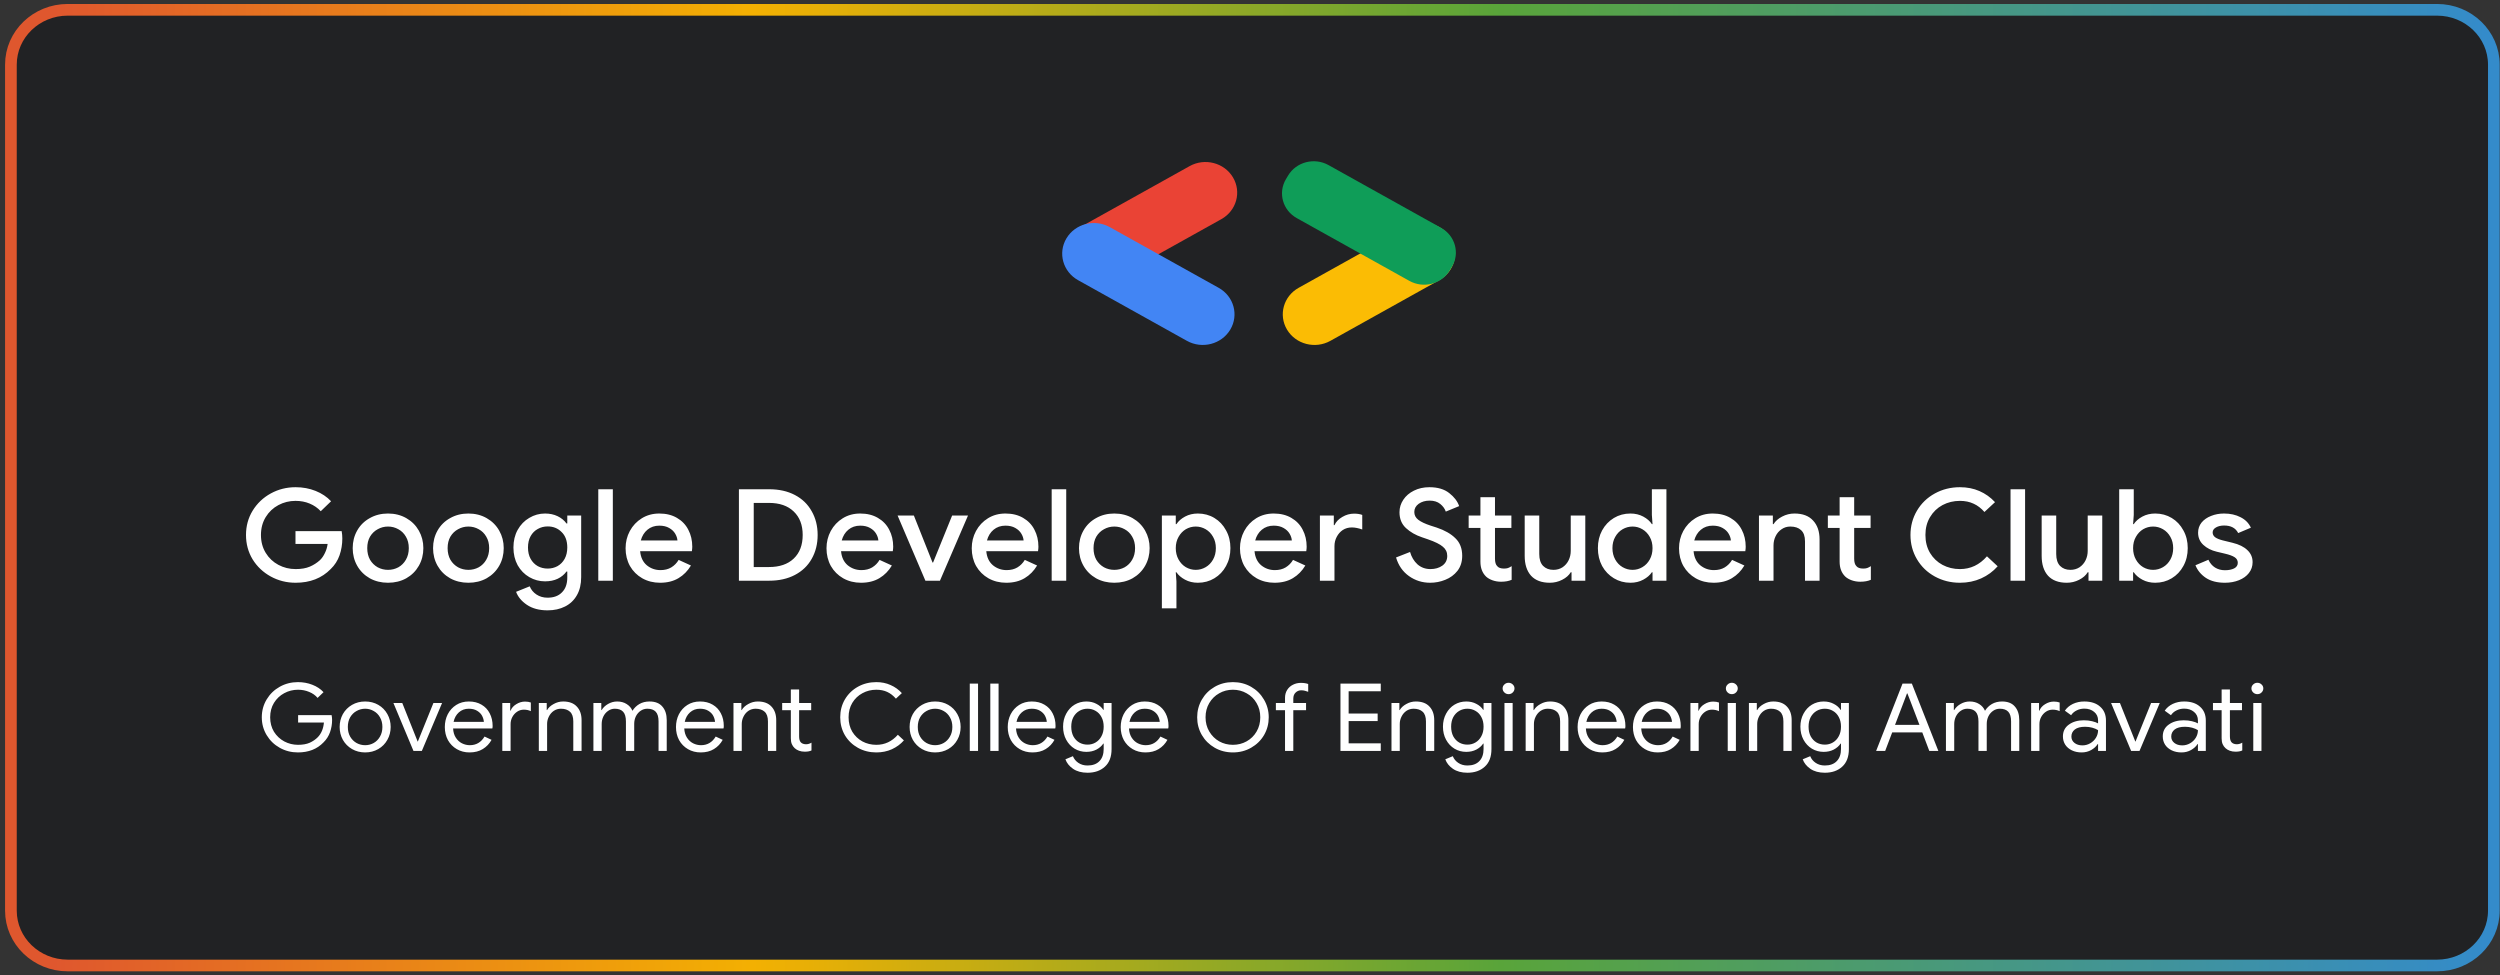 <svg width="428" height="167" viewBox="0 0 428 167" fill="none" xmlns="http://www.w3.org/2000/svg">
<rect x="0" y="0" width="428" height="167" fill="#333333" stroke="none"/>
<path d="M417.223 1.679H11.592C6.222 1.679 1.868 5.882 1.868 11.066V155.904C1.868 161.088 6.222 165.291 11.592 165.291H417.223C422.594 165.291 426.947 161.088 426.947 155.904V11.066C426.947 5.882 422.594 1.679 417.223 1.679Z" fill="#212224" stroke="url(#paint0_linear_701_2363)" stroke-width="2"/>
<path d="M50.61 99.767C49.069 99.767 47.65 99.409 46.351 98.696C45.052 97.981 44.018 97.005 43.248 95.766C42.493 94.512 42.115 93.12 42.115 91.588C42.115 90.058 42.493 88.673 43.248 87.433C44.018 86.18 45.052 85.195 46.351 84.482C47.65 83.767 49.069 83.41 50.61 83.41C51.833 83.41 52.973 83.621 54.03 84.043C55.087 84.467 55.971 85.057 56.68 85.815L54.913 87.521C54.385 86.952 53.751 86.515 53.011 86.209C52.286 85.903 51.478 85.749 50.587 85.749C49.545 85.749 48.571 85.99 47.665 86.471C46.759 86.952 46.034 87.637 45.49 88.526C44.947 89.415 44.675 90.436 44.675 91.588C44.675 92.74 44.947 93.761 45.49 94.65C46.034 95.539 46.759 96.224 47.665 96.706C48.571 97.186 49.553 97.427 50.61 97.427C51.576 97.427 52.384 97.289 53.033 97.011C53.683 96.734 54.264 96.362 54.777 95.896C55.11 95.575 55.389 95.174 55.615 94.694C55.857 94.213 56.016 93.687 56.091 93.12H50.587V90.932H58.492C58.568 91.34 58.605 91.764 58.605 92.201C58.605 93.192 58.447 94.147 58.13 95.066C57.813 95.969 57.307 96.757 56.612 97.427C55.087 98.987 53.086 99.767 50.61 99.767ZM66.43 99.767C65.267 99.767 64.225 99.511 63.304 99.002C62.383 98.476 61.665 97.762 61.152 96.859C60.638 95.955 60.382 94.949 60.382 93.841C60.382 92.732 60.638 91.726 61.152 90.822C61.665 89.918 62.383 89.212 63.304 88.702C64.225 88.176 65.267 87.915 66.43 87.915C67.592 87.915 68.634 88.176 69.555 88.702C70.477 89.227 71.194 89.941 71.707 90.845C72.221 91.749 72.477 92.747 72.477 93.841C72.477 94.949 72.221 95.955 71.707 96.859C71.194 97.762 70.477 98.476 69.555 99.002C68.634 99.511 67.592 99.767 66.43 99.767ZM66.43 97.559C67.064 97.559 67.653 97.412 68.196 97.121C68.74 96.814 69.17 96.385 69.487 95.83C69.82 95.261 69.986 94.599 69.986 93.841C69.986 93.082 69.82 92.426 69.487 91.872C69.17 91.319 68.74 90.896 68.196 90.604C67.653 90.298 67.064 90.145 66.43 90.145C65.795 90.145 65.206 90.298 64.663 90.604C64.119 90.896 63.681 91.319 63.349 91.872C63.032 92.426 62.873 93.082 62.873 93.841C62.873 94.599 63.032 95.261 63.349 95.83C63.681 96.385 64.119 96.814 64.663 97.121C65.206 97.412 65.795 97.559 66.43 97.559ZM80.189 99.767C79.026 99.767 77.984 99.511 77.063 99.002C76.141 98.476 75.424 97.762 74.911 96.859C74.397 95.955 74.141 94.949 74.141 93.841C74.141 92.732 74.397 91.726 74.911 90.822C75.424 89.918 76.141 89.212 77.063 88.702C77.984 88.176 79.026 87.915 80.189 87.915C81.351 87.915 82.393 88.176 83.314 88.702C84.236 89.227 84.953 89.941 85.466 90.845C85.98 91.749 86.237 92.747 86.237 93.841C86.237 94.949 85.98 95.955 85.466 96.859C84.953 97.762 84.236 98.476 83.314 99.002C82.393 99.511 81.351 99.767 80.189 99.767ZM80.189 97.559C80.823 97.559 81.412 97.412 81.955 97.121C82.499 96.814 82.929 96.385 83.246 95.83C83.579 95.261 83.745 94.599 83.745 93.841C83.745 93.082 83.579 92.426 83.246 91.872C82.929 91.319 82.499 90.896 81.955 90.604C81.412 90.298 80.823 90.145 80.189 90.145C79.554 90.145 78.965 90.298 78.422 90.604C77.878 90.896 77.44 91.319 77.108 91.872C76.791 92.426 76.632 93.082 76.632 93.841C76.632 94.599 76.791 95.261 77.108 95.83C77.44 96.385 77.878 96.814 78.422 97.121C78.965 97.412 79.554 97.559 80.189 97.559ZM93.744 104.491C92.324 104.491 91.146 104.177 90.21 103.549C89.289 102.923 88.67 102.18 88.353 101.319L90.686 100.379C90.927 100.962 91.312 101.429 91.841 101.779C92.385 102.142 93.019 102.325 93.744 102.325C94.801 102.325 95.624 102.019 96.213 101.406C96.817 100.809 97.119 99.963 97.119 98.87V97.843H96.983C96.605 98.367 96.099 98.783 95.465 99.089C94.846 99.38 94.129 99.526 93.313 99.526C92.347 99.526 91.448 99.286 90.618 98.805C89.787 98.323 89.123 97.646 88.624 96.771C88.141 95.881 87.9 94.868 87.9 93.731C87.9 92.594 88.141 91.588 88.624 90.714C89.123 89.825 89.787 89.139 90.618 88.658C91.448 88.162 92.347 87.915 93.313 87.915C94.114 87.915 94.831 88.068 95.465 88.374C96.099 88.679 96.605 89.095 96.983 89.621H97.119V88.265H99.497V98.805C99.497 100.014 99.256 101.043 98.772 101.888C98.289 102.749 97.609 103.396 96.734 103.834C95.873 104.272 94.876 104.491 93.744 104.491ZM93.766 97.34C94.37 97.34 94.929 97.201 95.442 96.924C95.956 96.632 96.364 96.218 96.666 95.677C96.968 95.123 97.119 94.474 97.119 93.731C97.119 92.594 96.794 91.712 96.145 91.085C95.51 90.444 94.718 90.124 93.766 90.124C93.147 90.124 92.581 90.269 92.067 90.561C91.554 90.837 91.146 91.246 90.844 91.785C90.542 92.324 90.391 92.974 90.391 93.731C90.391 94.489 90.542 95.138 90.844 95.677C91.146 96.218 91.554 96.632 92.067 96.924C92.581 97.201 93.147 97.34 93.766 97.34ZM102.425 83.76H104.917V99.417H102.425V83.76ZM113.012 99.767C111.88 99.767 110.86 99.511 109.954 99.002C109.063 98.491 108.361 97.792 107.848 96.901C107.349 95.998 107.1 94.985 107.1 93.863C107.1 92.798 107.342 91.815 107.825 90.911C108.323 89.992 109.01 89.263 109.886 88.724C110.762 88.184 111.759 87.915 112.876 87.915C114.039 87.915 115.043 88.162 115.889 88.658C116.75 89.154 117.399 89.831 117.837 90.692C118.29 91.552 118.517 92.522 118.517 93.6C118.517 93.804 118.494 94.06 118.449 94.365H109.592C109.683 95.401 110.06 96.203 110.725 96.771C111.404 97.325 112.189 97.602 113.08 97.602C113.79 97.602 114.402 97.449 114.915 97.143C115.444 96.822 115.866 96.392 116.183 95.853L118.29 96.814C117.746 97.733 117.037 98.454 116.161 98.98C115.285 99.504 114.235 99.767 113.012 99.767ZM115.98 92.528C115.949 92.135 115.821 91.749 115.595 91.37C115.368 90.977 115.021 90.648 114.553 90.385C114.1 90.124 113.541 89.992 112.876 89.992C112.076 89.992 111.396 90.225 110.838 90.692C110.294 91.144 109.917 91.756 109.705 92.528H115.98ZM126.502 83.76H131.69C133.366 83.76 134.831 84.087 136.084 84.743C137.337 85.399 138.296 86.326 138.961 87.521C139.64 88.702 139.98 90.058 139.98 91.588C139.98 93.12 139.64 94.482 138.961 95.677C138.296 96.859 137.337 97.777 136.084 98.433C134.831 99.089 133.366 99.417 131.69 99.417H126.502V83.76ZM131.644 97.077C133.456 97.077 134.868 96.596 135.88 95.634C136.907 94.656 137.42 93.309 137.42 91.588C137.42 89.882 136.907 88.541 135.88 87.565C134.868 86.587 133.456 86.099 131.644 86.099H129.039V97.077H131.644ZM147.409 99.767C146.277 99.767 145.258 99.511 144.352 99.002C143.461 98.491 142.759 97.792 142.245 96.901C141.747 95.998 141.497 94.985 141.497 93.863C141.497 92.798 141.739 91.815 142.222 90.911C142.721 89.992 143.409 89.263 144.284 88.724C145.16 88.184 146.156 87.915 147.273 87.915C148.436 87.915 149.44 88.162 150.286 88.658C151.148 89.154 151.796 89.831 152.234 90.692C152.688 91.552 152.915 92.522 152.915 93.6C152.915 93.804 152.891 94.06 152.847 94.365H143.989C144.08 95.401 144.457 96.203 145.121 96.771C145.802 97.325 146.587 97.602 147.477 97.602C148.187 97.602 148.799 97.449 149.313 97.143C149.84 96.822 150.264 96.392 150.581 95.853L152.688 96.814C152.144 97.733 151.434 98.454 150.559 98.98C149.682 99.504 148.633 99.767 147.409 99.767ZM150.377 92.528C150.347 92.135 150.218 91.749 149.992 91.37C149.765 90.977 149.418 90.648 148.95 90.385C148.497 90.124 147.939 89.992 147.273 89.992C146.473 89.992 145.794 90.225 145.235 90.692C144.692 91.144 144.314 91.756 144.103 92.528H150.377ZM153.67 88.265H156.457L159.651 96.311H159.741L163.003 88.265H165.721L160.919 99.417H158.428L153.67 88.265ZM172.274 99.767C171.14 99.767 170.122 99.511 169.215 99.002C168.324 98.491 167.623 97.792 167.109 96.901C166.61 95.998 166.362 94.985 166.362 93.863C166.362 92.798 166.603 91.815 167.087 90.911C167.584 89.992 168.272 89.263 169.147 88.724C170.023 88.184 171.019 87.915 172.138 87.915C173.3 87.915 174.305 88.162 175.151 88.658C176.011 89.154 176.661 89.831 177.098 90.692C177.551 91.552 177.778 92.522 177.778 93.6C177.778 93.804 177.755 94.06 177.709 94.365H168.852C168.944 95.401 169.32 96.203 169.986 96.771C170.665 97.325 171.45 97.602 172.342 97.602C173.052 97.602 173.663 97.449 174.176 97.143C174.705 96.822 175.127 96.392 175.445 95.853L177.551 96.814C177.008 97.733 176.298 98.454 175.422 98.98C174.546 99.504 173.496 99.767 172.274 99.767ZM175.241 92.528C175.21 92.135 175.083 91.749 174.856 91.37C174.63 90.977 174.281 90.648 173.813 90.385C173.36 90.124 172.802 89.992 172.138 89.992C171.337 89.992 170.658 90.225 170.098 90.692C169.555 91.144 169.177 91.756 168.966 92.528H175.241ZM180.046 83.76H182.538V99.417H180.046V83.76ZM190.769 99.767C189.606 99.767 188.564 99.511 187.643 99.002C186.722 98.476 186.005 97.762 185.492 96.859C184.978 95.955 184.722 94.949 184.722 93.841C184.722 92.732 184.978 91.726 185.492 90.822C186.005 89.918 186.722 89.212 187.643 88.702C188.564 88.176 189.606 87.915 190.769 87.915C191.932 87.915 192.973 88.176 193.896 88.702C194.817 89.227 195.534 89.941 196.048 90.845C196.56 91.749 196.817 92.747 196.817 93.841C196.817 94.949 196.56 95.955 196.048 96.859C195.534 97.762 194.817 98.476 193.896 99.002C192.973 99.511 191.932 99.767 190.769 99.767ZM190.769 97.559C191.404 97.559 191.993 97.412 192.536 97.121C193.08 96.814 193.51 96.385 193.828 95.83C194.16 95.261 194.325 94.599 194.325 93.841C194.325 93.082 194.16 92.426 193.828 91.872C193.51 91.319 193.08 90.896 192.536 90.604C191.993 90.298 191.404 90.145 190.769 90.145C190.135 90.145 189.546 90.298 189.002 90.604C188.459 90.896 188.021 91.319 187.689 91.872C187.371 92.426 187.213 93.082 187.213 93.841C187.213 94.599 187.371 95.261 187.689 95.83C188.021 96.385 188.459 96.814 189.002 97.121C189.546 97.412 190.135 97.559 190.769 97.559ZM198.913 88.265H201.292V89.729H201.406C201.738 89.22 202.228 88.789 202.878 88.439C203.527 88.089 204.259 87.915 205.074 87.915C206.116 87.915 207.061 88.17 207.905 88.679C208.751 89.19 209.417 89.897 209.899 90.801C210.398 91.69 210.648 92.704 210.648 93.841C210.648 94.978 210.398 95.998 209.899 96.901C209.417 97.792 208.751 98.491 207.905 99.002C207.061 99.511 206.116 99.767 205.074 99.767C204.259 99.767 203.527 99.592 202.878 99.242C202.228 98.892 201.738 98.469 201.406 97.973H201.292L201.406 99.526V104.141H198.913V88.265ZM204.712 97.559C205.316 97.559 205.883 97.404 206.411 97.099C206.94 96.793 207.362 96.356 207.679 95.787C207.997 95.218 208.155 94.569 208.155 93.841C208.155 93.112 207.997 92.471 207.679 91.917C207.362 91.348 206.94 90.911 206.411 90.604C205.883 90.298 205.316 90.145 204.712 90.145C204.109 90.145 203.542 90.298 203.013 90.604C202.5 90.911 202.085 91.348 201.768 91.917C201.45 92.471 201.292 93.112 201.292 93.841C201.292 94.569 201.45 95.218 201.768 95.787C202.085 96.356 202.5 96.793 203.013 97.099C203.542 97.404 204.109 97.559 204.712 97.559ZM218.196 99.767C217.063 99.767 216.044 99.511 215.137 99.002C214.247 98.491 213.544 97.792 213.031 96.901C212.533 95.998 212.284 94.985 212.284 93.863C212.284 92.798 212.526 91.815 213.009 90.911C213.506 89.992 214.194 89.263 215.069 88.724C215.946 88.184 216.942 87.915 218.06 87.915C219.223 87.915 220.227 88.162 221.072 88.658C221.933 89.154 222.583 89.831 223.021 90.692C223.474 91.552 223.7 92.522 223.7 93.6C223.7 93.804 223.678 94.06 223.632 94.365H214.775C214.866 95.401 215.243 96.203 215.908 96.771C216.588 97.325 217.372 97.602 218.264 97.602C218.973 97.602 219.585 97.449 220.098 97.143C220.627 96.822 221.049 96.392 221.366 95.853L223.474 96.814C222.93 97.733 222.221 98.454 221.344 98.98C220.469 99.504 219.419 99.767 218.196 99.767ZM221.163 92.528C221.133 92.135 221.005 91.749 220.779 91.37C220.551 90.977 220.204 90.648 219.735 90.385C219.283 90.124 218.724 89.992 218.06 89.992C217.26 89.992 216.579 90.225 216.021 90.692C215.478 91.144 215.1 91.756 214.889 92.528H221.163ZM225.968 88.265H228.348V89.905H228.461C228.718 89.336 229.163 88.87 229.797 88.505C230.432 88.125 231.103 87.936 231.813 87.936C232.372 87.936 232.841 88.009 233.217 88.155V90.648C232.553 90.415 231.957 90.298 231.428 90.298C230.854 90.298 230.34 90.444 229.887 90.735C229.45 91.028 229.102 91.42 228.845 91.917C228.588 92.397 228.461 92.929 228.461 93.513V99.417H225.968V88.265ZM244.847 99.767C243.502 99.767 242.295 99.388 241.223 98.63C240.15 97.871 239.41 96.808 239.003 95.437L241.403 94.497C241.645 95.356 242.069 96.063 242.672 96.617C243.291 97.158 244.032 97.427 244.891 97.427C245.693 97.427 246.372 97.23 246.931 96.837C247.489 96.428 247.768 95.874 247.768 95.174C247.768 94.533 247.52 94.009 247.021 93.6C246.538 93.177 245.685 92.755 244.462 92.331L243.443 91.982C242.355 91.618 241.441 91.092 240.702 90.408C239.961 89.723 239.592 88.819 239.592 87.696C239.592 86.922 239.81 86.209 240.249 85.553C240.686 84.896 241.291 84.38 242.06 84C242.845 83.606 243.729 83.41 244.711 83.41C246.131 83.41 247.263 83.745 248.109 84.416C248.955 85.072 249.52 85.815 249.808 86.646L247.52 87.586C247.353 87.09 247.036 86.653 246.568 86.275C246.1 85.895 245.496 85.706 244.757 85.706C244.016 85.706 243.39 85.888 242.876 86.252C242.377 86.617 242.128 87.083 242.128 87.652C242.128 88.191 242.355 88.636 242.808 88.986C243.261 89.336 243.97 89.672 244.937 89.992L245.957 90.319C247.346 90.786 248.418 91.399 249.173 92.157C249.944 92.9 250.329 93.899 250.329 95.153C250.329 96.173 250.056 97.033 249.513 97.733C248.97 98.418 248.274 98.928 247.429 99.263C246.599 99.6 245.737 99.767 244.847 99.767ZM256.983 99.592C256.469 99.592 255.985 99.511 255.532 99.352C255.079 99.191 254.71 98.98 254.422 98.717C253.774 98.09 253.449 97.237 253.449 96.159V90.385H251.433V88.265H253.449V85.115H255.941V88.265H258.75V90.385H255.941V95.634C255.941 96.231 256.062 96.655 256.303 96.901C256.53 97.194 256.921 97.34 257.481 97.34C257.737 97.34 257.963 97.311 258.161 97.251C258.356 97.179 258.568 97.069 258.794 96.924V99.263C258.297 99.483 257.692 99.592 256.983 99.592ZM265.331 99.767C263.927 99.767 262.856 99.366 262.115 98.564C261.39 97.748 261.028 96.617 261.028 95.174V88.265H263.52V94.847C263.52 95.751 263.738 96.428 264.177 96.88C264.63 97.332 265.219 97.559 265.944 97.559C266.533 97.559 267.054 97.412 267.507 97.121C267.96 96.814 268.307 96.413 268.549 95.918C268.79 95.422 268.911 94.89 268.911 94.321V88.265H271.402V99.417H269.047V97.973H268.911C268.593 98.499 268.103 98.928 267.439 99.263C266.773 99.6 266.072 99.767 265.331 99.767ZM279.13 99.767C278.088 99.767 277.145 99.511 276.299 99.002C275.453 98.491 274.78 97.792 274.283 96.901C273.8 95.998 273.558 94.978 273.558 93.841C273.558 92.704 273.8 91.69 274.283 90.801C274.78 89.897 275.453 89.19 276.299 88.679C277.145 88.17 278.088 87.915 279.13 87.915C279.945 87.915 280.677 88.089 281.327 88.439C281.976 88.789 282.468 89.22 282.8 89.729H282.912L282.8 88.155V83.76H285.291V99.417H282.912V97.973H282.8C282.468 98.469 281.976 98.892 281.327 99.242C280.677 99.592 279.945 99.767 279.13 99.767ZM279.492 97.559C280.097 97.559 280.655 97.404 281.169 97.099C281.697 96.793 282.121 96.356 282.437 95.787C282.754 95.218 282.912 94.569 282.912 93.841C282.912 93.112 282.754 92.471 282.437 91.917C282.121 91.348 281.697 90.911 281.169 90.604C280.655 90.298 280.097 90.145 279.492 90.145C278.888 90.145 278.323 90.298 277.793 90.604C277.265 90.911 276.842 91.348 276.525 91.917C276.208 92.471 276.05 93.112 276.05 93.841C276.05 94.569 276.208 95.218 276.525 95.787C276.842 96.356 277.265 96.793 277.793 97.099C278.323 97.404 278.888 97.559 279.492 97.559ZM293.362 99.767C292.229 99.767 291.21 99.511 290.304 99.002C289.412 98.491 288.711 97.792 288.197 96.901C287.698 95.998 287.449 94.985 287.449 93.863C287.449 92.798 287.691 91.815 288.174 90.911C288.673 89.992 289.359 89.263 290.236 88.724C291.111 88.184 292.109 87.915 293.225 87.915C294.388 87.915 295.392 88.162 296.238 88.658C297.098 89.154 297.748 89.831 298.186 90.692C298.639 91.552 298.865 92.522 298.865 93.6C298.865 93.804 298.843 94.06 298.797 94.365H289.941C290.032 95.401 290.41 96.203 291.074 96.771C291.753 97.325 292.538 97.602 293.43 97.602C294.139 97.602 294.751 97.449 295.265 97.143C295.793 96.822 296.215 96.392 296.533 95.853L298.639 96.814C298.096 97.733 297.386 98.454 296.509 98.98C295.634 99.504 294.584 99.767 293.362 99.767ZM296.329 92.528C296.298 92.135 296.17 91.749 295.944 91.37C295.718 90.977 295.37 90.648 294.902 90.385C294.449 90.124 293.889 89.992 293.225 89.992C292.425 89.992 291.746 90.225 291.188 90.692C290.643 91.144 290.265 91.756 290.054 92.528H296.329ZM301.135 88.265H303.513V89.729H303.626C303.958 89.205 304.45 88.775 305.098 88.439C305.764 88.089 306.465 87.915 307.206 87.915C308.61 87.915 309.674 88.316 310.399 89.117C311.138 89.905 311.509 90.983 311.509 92.354V99.417H309.017V92.681C309.017 91.807 308.791 91.166 308.338 90.757C307.9 90.349 307.288 90.145 306.503 90.145C305.944 90.145 305.446 90.298 305.008 90.604C304.571 90.896 304.23 91.289 303.989 91.785C303.747 92.28 303.626 92.812 303.626 93.381V99.417H301.135V88.265ZM318.477 99.592C317.965 99.592 317.481 99.511 317.028 99.352C316.576 99.191 316.205 98.98 315.919 98.717C315.268 98.09 314.943 97.237 314.943 96.159V90.385H312.928V88.265H314.943V85.115H317.435V88.265H320.244V90.385H317.435V95.634C317.435 96.231 317.556 96.655 317.798 96.901C318.024 97.194 318.418 97.34 318.976 97.34C319.233 97.34 319.459 97.311 319.655 97.251C319.851 97.179 320.064 97.069 320.29 96.924V99.263C319.791 99.483 319.187 99.592 318.477 99.592ZM335.544 99.767C333.973 99.767 332.54 99.409 331.241 98.696C329.942 97.981 328.922 96.997 328.182 95.743C327.443 94.489 327.072 93.105 327.072 91.588C327.072 90.073 327.443 88.687 328.182 87.433C328.922 86.18 329.942 85.195 331.241 84.482C332.54 83.767 333.973 83.41 335.544 83.41C336.767 83.41 337.877 83.629 338.874 84.066C339.885 84.503 340.777 85.138 341.547 85.968L339.735 87.652C339.176 87.011 338.557 86.536 337.877 86.231C337.197 85.91 336.42 85.749 335.544 85.749C334.457 85.749 333.461 85.99 332.555 86.471C331.663 86.952 330.953 87.637 330.425 88.526C329.896 89.401 329.632 90.421 329.632 91.588C329.632 92.755 329.896 93.782 330.425 94.671C330.953 95.546 331.663 96.224 332.555 96.706C333.461 97.186 334.457 97.427 335.544 97.427C337.356 97.427 338.896 96.698 340.165 95.24L342 96.946C341.215 97.835 340.27 98.528 339.169 99.023C338.066 99.519 336.859 99.767 335.544 99.767ZM344.203 83.76H346.695V99.417H344.203V83.76ZM353.837 99.767C352.432 99.767 351.36 99.366 350.619 98.564C349.894 97.748 349.533 96.617 349.533 95.174V88.265H352.024V94.847C352.024 95.751 352.243 96.428 352.681 96.88C353.134 97.332 353.723 97.559 354.448 97.559C355.037 97.559 355.558 97.412 356.011 97.121C356.464 96.814 356.811 96.413 357.053 95.918C357.294 95.422 357.415 94.89 357.415 94.321V88.265H359.907V99.417H357.551V97.973H357.415C357.098 98.499 356.607 98.928 355.943 99.263C355.279 99.6 354.576 99.767 353.837 99.767ZM368.969 99.767C368.153 99.767 367.42 99.592 366.771 99.242C366.121 98.892 365.631 98.469 365.299 97.973H365.186V99.417H362.806V83.76H365.299V88.155L365.186 89.729H365.299C365.631 89.22 366.121 88.789 366.771 88.439C367.42 88.089 368.153 87.915 368.969 87.915C370.011 87.915 370.954 88.17 371.8 88.679C372.646 89.19 373.31 89.897 373.793 90.801C374.292 91.69 374.541 92.704 374.541 93.841C374.541 94.978 374.292 95.998 373.793 96.901C373.31 97.792 372.646 98.491 371.8 99.002C370.954 99.511 370.011 99.767 368.969 99.767ZM368.606 97.559C369.21 97.559 369.776 97.404 370.305 97.099C370.833 96.793 371.257 96.356 371.573 95.787C371.89 95.218 372.048 94.569 372.048 93.841C372.048 93.112 371.89 92.471 371.573 91.917C371.257 91.348 370.833 90.911 370.305 90.604C369.776 90.298 369.21 90.145 368.606 90.145C368.002 90.145 367.435 90.298 366.907 90.604C366.393 90.911 365.978 91.348 365.661 91.917C365.344 92.471 365.186 93.112 365.186 93.841C365.186 94.569 365.344 95.218 365.661 95.787C365.978 96.356 366.393 96.793 366.907 97.099C367.435 97.404 368.002 97.559 368.606 97.559ZM380.911 99.767C379.583 99.767 378.495 99.49 377.649 98.936C376.805 98.367 376.208 97.646 375.86 96.771L378.08 95.83C378.352 96.413 378.73 96.859 379.214 97.164C379.711 97.47 380.278 97.624 380.911 97.624C381.531 97.624 382.052 97.521 382.475 97.317C382.898 97.099 383.109 96.778 383.109 96.356C383.109 95.947 382.928 95.626 382.566 95.393C382.203 95.159 381.645 94.956 380.889 94.781L379.507 94.453C378.586 94.234 377.823 93.848 377.22 93.294C376.616 92.74 376.313 92.04 376.313 91.195C376.313 90.538 376.51 89.963 376.902 89.466C377.31 88.972 377.854 88.592 378.533 88.329C379.214 88.053 379.953 87.915 380.753 87.915C381.825 87.915 382.77 88.125 383.585 88.549C384.401 88.957 384.99 89.555 385.351 90.342L383.177 91.26C382.739 90.4 381.939 89.969 380.776 89.969C380.217 89.969 379.748 90.079 379.372 90.298C378.994 90.516 378.805 90.801 378.805 91.151C378.805 91.486 378.948 91.764 379.236 91.982C379.522 92.186 379.946 92.361 380.504 92.507L382.203 92.922C383.335 93.199 384.188 93.623 384.762 94.19C385.351 94.745 385.645 95.43 385.645 96.246C385.645 96.946 385.434 97.565 385.012 98.104C384.604 98.63 384.038 99.038 383.313 99.329C382.588 99.621 381.788 99.767 380.911 99.767Z" fill="white"/>
<path d="M222.328 49.273L240.966 38.884C243.563 37.436 246.885 38.296 248.384 40.803C249.884 43.311 248.994 46.517 246.397 47.965L227.759 58.354C225.161 59.801 221.84 58.942 220.34 56.435C218.84 53.927 219.73 50.72 222.328 49.273Z" fill="#FBBC04"/>
<path d="M209.092 37.521L190.454 47.909C187.857 49.357 184.535 48.498 183.036 45.99C181.536 43.483 182.426 40.276 185.023 38.828L203.661 28.44C206.259 26.992 209.58 27.851 211.08 30.359C212.58 32.867 211.69 36.073 209.092 37.521Z" fill="#EA4335"/>
<path d="M208.633 49.272L189.995 38.883C187.398 37.435 184.076 38.295 182.577 40.802C181.077 43.31 181.967 46.517 184.564 47.964L203.202 58.353C205.8 59.8 209.121 58.941 210.621 56.434C212.121 53.926 211.231 50.719 208.633 49.272Z" fill="#4285F4"/>
<path d="M222.011 37.344L241.282 48.086C243.705 49.436 246.803 48.635 248.202 46.296L248.567 45.685C249.966 43.346 249.136 40.355 246.713 39.005L227.442 28.263C225.019 26.913 221.921 27.714 220.523 30.053L220.157 30.664C218.758 33.003 219.588 35.994 222.011 37.344Z" fill="#0F9D58"/>
<path d="M51.004 128.816C49.881 128.816 48.848 128.554 47.903 128.028C46.959 127.502 46.209 126.778 45.653 125.855C45.097 124.933 44.819 123.913 44.819 122.798C44.819 121.682 45.097 120.663 45.653 119.74C46.209 118.817 46.959 118.093 47.903 117.567C48.848 117.042 49.881 116.779 51.004 116.779C51.882 116.779 52.704 116.929 53.471 117.229C54.249 117.53 54.888 117.954 55.388 118.501L54.371 119.482C53.993 119.032 53.51 118.689 52.921 118.453C52.332 118.206 51.698 118.082 51.02 118.082C50.176 118.082 49.387 118.281 48.653 118.678C47.931 119.064 47.348 119.617 46.903 120.335C46.47 121.043 46.253 121.864 46.253 122.798C46.253 123.731 46.47 124.557 46.903 125.276C47.348 125.984 47.937 126.537 48.67 126.934C49.404 127.32 50.187 127.513 51.02 127.513C51.821 127.513 52.487 127.395 53.021 127.159C53.565 126.912 54.032 126.59 54.421 126.193C54.71 125.893 54.943 125.533 55.121 125.115C55.299 124.686 55.41 124.214 55.455 123.699H51.037V122.427H56.772C56.827 122.728 56.855 123.007 56.855 123.264C56.855 123.972 56.738 124.664 56.505 125.34C56.272 126.005 55.899 126.59 55.388 127.094C54.288 128.242 52.826 128.816 51.004 128.816ZM62.516 128.816C61.682 128.816 60.932 128.623 60.265 128.237C59.599 127.851 59.076 127.325 58.698 126.66C58.332 125.995 58.148 125.26 58.148 124.455C58.148 123.651 58.332 122.916 58.698 122.25C59.076 121.585 59.599 121.06 60.265 120.673C60.932 120.287 61.682 120.094 62.516 120.094C63.349 120.094 64.099 120.287 64.766 120.673C65.433 121.06 65.95 121.585 66.317 122.25C66.694 122.916 66.883 123.651 66.883 124.455C66.883 125.26 66.694 125.995 66.317 126.66C65.95 127.325 65.433 127.851 64.766 128.237C64.099 128.623 63.349 128.816 62.516 128.816ZM62.516 127.577C63.038 127.577 63.522 127.454 63.966 127.207C64.422 126.95 64.783 126.585 65.05 126.113C65.328 125.641 65.466 125.088 65.466 124.455C65.466 123.822 65.328 123.27 65.05 122.798C64.783 122.326 64.422 121.966 63.966 121.719C63.522 121.462 63.038 121.333 62.516 121.333C61.993 121.333 61.505 121.462 61.049 121.719C60.593 121.966 60.227 122.326 59.949 122.798C59.682 123.27 59.549 123.822 59.549 124.455C59.549 125.088 59.682 125.641 59.949 126.113C60.227 126.585 60.593 126.95 61.049 127.207C61.505 127.454 61.993 127.577 62.516 127.577ZM67.351 120.351H68.868L71.502 126.95H71.535L74.202 120.351H75.686L72.219 128.559H70.785L67.351 120.351ZM80.387 128.816C79.576 128.816 78.848 128.629 78.204 128.253C77.559 127.878 77.053 127.363 76.686 126.708C76.331 126.043 76.153 125.297 76.153 124.471C76.153 123.677 76.32 122.948 76.653 122.283C76.998 121.617 77.481 121.086 78.103 120.689C78.726 120.292 79.448 120.094 80.27 120.094C81.104 120.094 81.826 120.276 82.438 120.641C83.049 120.995 83.516 121.489 83.838 122.122C84.171 122.755 84.338 123.479 84.338 124.294C84.338 124.455 84.321 124.595 84.288 124.713H77.57C77.603 125.335 77.759 125.861 78.037 126.29C78.315 126.719 78.665 127.041 79.087 127.255C79.52 127.47 79.971 127.577 80.437 127.577C81.526 127.577 82.365 127.084 82.954 126.097L84.155 126.66C83.788 127.325 83.288 127.851 82.654 128.237C82.032 128.623 81.276 128.816 80.387 128.816ZM82.838 123.586C82.815 123.243 82.715 122.9 82.538 122.556C82.36 122.213 82.076 121.923 81.687 121.687C81.31 121.451 80.832 121.333 80.254 121.333C79.587 121.333 79.02 121.542 78.553 121.961C78.098 122.368 77.798 122.91 77.653 123.586H82.838ZM85.996 120.351H87.346V121.671H87.413C87.58 121.22 87.902 120.85 88.38 120.561C88.858 120.26 89.358 120.11 89.88 120.11C90.269 120.11 90.603 120.164 90.88 120.271V121.752C90.525 121.58 90.125 121.494 89.68 121.494C89.269 121.494 88.891 121.607 88.547 121.832C88.202 122.057 87.924 122.363 87.713 122.749C87.513 123.125 87.413 123.533 87.413 123.972V128.559H85.996V120.351ZM92.247 120.351H93.598V121.558H93.664C93.898 121.151 94.27 120.807 94.781 120.529C95.292 120.239 95.837 120.094 96.415 120.094C97.437 120.094 98.215 120.384 98.749 120.963C99.293 121.532 99.565 122.309 99.565 123.297V128.559H98.148V123.506C98.148 122.744 97.96 122.191 97.582 121.848C97.204 121.505 96.687 121.333 96.031 121.333C95.576 121.333 95.165 121.457 94.798 121.703C94.442 121.95 94.164 122.277 93.964 122.685C93.764 123.082 93.664 123.5 93.664 123.94V128.559H92.247V120.351ZM101.592 120.351H102.942V121.558H103.008C103.253 121.14 103.62 120.791 104.109 120.512C104.598 120.233 105.114 120.094 105.659 120.094C106.281 120.094 106.82 120.239 107.276 120.529C107.743 120.818 108.076 121.204 108.276 121.687C108.576 121.204 108.971 120.818 109.46 120.529C109.96 120.239 110.538 120.094 111.193 120.094C112.171 120.094 112.905 120.384 113.394 120.963C113.894 121.532 114.144 122.309 114.144 123.297V128.559H112.744V123.506C112.744 122.744 112.582 122.191 112.26 121.848C111.938 121.505 111.46 121.333 110.827 121.333C110.404 121.333 110.021 121.451 109.676 121.687C109.332 121.923 109.06 122.24 108.86 122.637C108.671 123.034 108.576 123.463 108.576 123.924V128.559H107.159V123.522C107.159 122.749 106.998 122.191 106.676 121.848C106.354 121.505 105.881 121.333 105.259 121.333C104.837 121.333 104.453 121.457 104.109 121.703C103.764 121.939 103.492 122.261 103.292 122.669C103.103 123.066 103.008 123.495 103.008 123.956V128.559H101.592V120.351ZM119.962 128.816C119.15 128.816 118.422 128.629 117.778 128.253C117.133 127.878 116.628 127.363 116.261 126.708C115.905 126.043 115.728 125.297 115.728 124.471C115.728 123.677 115.894 122.948 116.227 122.283C116.572 121.617 117.056 121.086 117.678 120.689C118.3 120.292 119.023 120.094 119.845 120.094C120.678 120.094 121.401 120.276 122.012 120.641C122.623 120.995 123.09 121.489 123.412 122.122C123.746 122.755 123.912 123.479 123.912 124.294C123.912 124.455 123.896 124.595 123.862 124.713H117.144C117.178 125.335 117.333 125.861 117.611 126.29C117.889 126.719 118.239 127.041 118.661 127.255C119.095 127.47 119.545 127.577 120.012 127.577C121.101 127.577 121.94 127.084 122.529 126.097L123.729 126.66C123.362 127.325 122.862 127.851 122.229 128.237C121.606 128.623 120.851 128.816 119.962 128.816ZM122.412 123.586C122.39 123.243 122.29 122.9 122.112 122.556C121.934 122.213 121.651 121.923 121.262 121.687C120.884 121.451 120.406 121.333 119.828 121.333C119.161 121.333 118.595 121.542 118.128 121.961C117.672 122.368 117.372 122.91 117.228 123.586H122.412ZM125.571 120.351H126.921V121.558H126.988C127.221 121.151 127.593 120.807 128.104 120.529C128.616 120.239 129.16 120.094 129.738 120.094C130.76 120.094 131.538 120.384 132.072 120.963C132.616 121.532 132.889 122.309 132.889 123.297V128.559H131.472V123.506C131.472 122.744 131.283 122.191 130.905 121.848C130.527 121.505 130.01 121.333 129.355 121.333C128.899 121.333 128.488 121.457 128.121 121.703C127.765 121.95 127.488 122.277 127.288 122.685C127.088 123.082 126.988 123.5 126.988 123.94V128.559H125.571V120.351ZM137.759 128.688C137.414 128.688 137.092 128.634 136.792 128.527C136.503 128.419 136.258 128.275 136.058 128.092C135.836 127.888 135.669 127.652 135.558 127.384C135.447 127.116 135.392 126.789 135.392 126.402V121.591H133.908V120.351H135.392V118.034H136.809V120.351H138.876V121.591H136.809V126.064C136.809 126.515 136.897 126.848 137.075 127.062C137.286 127.298 137.592 127.416 137.992 127.416C138.314 127.416 138.626 127.325 138.926 127.143V128.478C138.759 128.554 138.587 128.607 138.409 128.639C138.242 128.672 138.025 128.688 137.759 128.688ZM150.029 128.816C148.874 128.816 147.823 128.554 146.879 128.028C145.934 127.502 145.19 126.783 144.645 125.871C144.112 124.949 143.845 123.924 143.845 122.798C143.845 121.671 144.112 120.652 144.645 119.74C145.19 118.817 145.934 118.093 146.879 117.567C147.823 117.042 148.874 116.779 150.029 116.779C150.918 116.779 151.73 116.945 152.463 117.278C153.208 117.6 153.852 118.061 154.397 118.662L153.38 119.611C152.924 119.085 152.424 118.699 151.88 118.453C151.346 118.206 150.729 118.082 150.029 118.082C149.162 118.082 148.368 118.281 147.646 118.678C146.923 119.064 146.345 119.617 145.912 120.335C145.49 121.043 145.278 121.864 145.278 122.798C145.278 123.731 145.49 124.557 145.912 125.276C146.345 125.984 146.923 126.537 147.646 126.934C148.368 127.32 149.162 127.513 150.029 127.513C151.474 127.513 152.702 126.939 153.713 125.791L154.747 126.756C154.191 127.389 153.508 127.894 152.696 128.269C151.885 128.634 150.996 128.816 150.029 128.816ZM160.092 128.816C159.259 128.816 158.509 128.623 157.842 128.237C157.175 127.851 156.653 127.325 156.275 126.66C155.908 125.995 155.725 125.26 155.725 124.455C155.725 123.651 155.908 122.916 156.275 122.25C156.653 121.585 157.175 121.06 157.842 120.673C158.509 120.287 159.259 120.094 160.092 120.094C160.926 120.094 161.676 120.287 162.343 120.673C163.009 121.06 163.526 121.585 163.893 122.25C164.271 122.916 164.46 123.651 164.46 124.455C164.46 125.26 164.271 125.995 163.893 126.66C163.526 127.325 163.009 127.851 162.343 128.237C161.676 128.623 160.926 128.816 160.092 128.816ZM160.092 127.577C160.615 127.577 161.098 127.454 161.543 127.207C161.998 126.95 162.359 126.585 162.626 126.113C162.904 125.641 163.043 125.088 163.043 124.455C163.043 123.822 162.904 123.27 162.626 122.798C162.359 122.326 161.998 121.966 161.543 121.719C161.098 121.462 160.615 121.333 160.092 121.333C159.57 121.333 159.081 121.462 158.625 121.719C158.17 121.966 157.803 122.326 157.525 122.798C157.258 123.27 157.125 123.822 157.125 124.455C157.125 125.088 157.258 125.641 157.525 126.113C157.803 126.585 158.17 126.95 158.625 127.207C159.081 127.454 159.57 127.577 160.092 127.577ZM166.024 117.036H167.441V128.559H166.024V117.036ZM169.54 117.036H170.957V128.559H169.54V117.036ZM176.759 128.816C175.948 128.816 175.22 128.629 174.576 128.253C173.931 127.878 173.425 127.363 173.059 126.708C172.703 126.043 172.525 125.297 172.525 124.471C172.525 123.677 172.692 122.948 173.025 122.283C173.37 121.617 173.853 121.086 174.476 120.689C175.098 120.292 175.82 120.094 176.643 120.094C177.476 120.094 178.198 120.276 178.81 120.641C179.421 120.995 179.888 121.489 180.21 122.122C180.543 122.755 180.71 123.479 180.71 124.294C180.71 124.455 180.693 124.595 180.66 124.713H173.942C173.975 125.335 174.131 125.861 174.409 126.29C174.687 126.719 175.037 127.041 175.459 127.255C175.892 127.47 176.343 127.577 176.809 127.577C177.898 127.577 178.737 127.084 179.326 126.097L180.527 126.66C180.16 127.325 179.66 127.851 179.026 128.237C178.404 128.623 177.648 128.816 176.759 128.816ZM179.21 123.586C179.188 123.243 179.087 122.9 178.91 122.556C178.732 122.213 178.448 121.923 178.06 121.687C177.682 121.451 177.204 121.333 176.626 121.333C175.959 121.333 175.392 121.542 174.926 121.961C174.47 122.368 174.17 122.91 174.025 123.586H179.21ZM186.183 132.293C185.183 132.293 184.355 132.067 183.699 131.617C183.055 131.166 182.621 130.624 182.399 129.991L183.683 129.46C183.872 129.932 184.183 130.313 184.616 130.603C185.061 130.903 185.583 131.053 186.183 131.053C187.061 131.053 187.739 130.807 188.217 130.313C188.706 129.82 188.95 129.122 188.95 128.221V127.304H188.884C188.606 127.722 188.211 128.065 187.7 128.334C187.2 128.591 186.628 128.72 185.983 128.72C185.25 128.72 184.577 128.537 183.966 128.173C183.366 127.808 182.888 127.298 182.533 126.644C182.177 125.989 181.999 125.244 181.999 124.407C181.999 123.581 182.177 122.841 182.533 122.186C182.888 121.521 183.366 121.006 183.966 120.641C184.577 120.276 185.25 120.094 185.983 120.094C186.628 120.094 187.2 120.228 187.7 120.496C188.211 120.754 188.606 121.097 188.884 121.526H188.95V120.351H190.301V128.237C190.301 129.557 189.923 130.56 189.167 131.246C188.411 131.944 187.417 132.293 186.183 132.293ZM186.183 127.481C186.694 127.481 187.156 127.357 187.567 127.111C187.989 126.864 188.323 126.51 188.567 126.048C188.823 125.587 188.95 125.04 188.95 124.407C188.95 123.763 188.823 123.211 188.567 122.749C188.323 122.288 187.989 121.939 187.567 121.703C187.156 121.457 186.694 121.333 186.183 121.333C185.672 121.333 185.205 121.457 184.783 121.703C184.361 121.95 184.022 122.304 183.766 122.765C183.522 123.227 183.399 123.774 183.399 124.407C183.399 125.04 183.522 125.592 183.766 126.064C184.022 126.526 184.361 126.88 184.783 127.127C185.205 127.363 185.672 127.481 186.183 127.481ZM196.099 128.816C195.288 128.816 194.56 128.629 193.915 128.253C193.271 127.878 192.765 127.363 192.398 126.708C192.043 126.043 191.865 125.297 191.865 124.471C191.865 123.677 192.032 122.948 192.365 122.283C192.709 121.617 193.193 121.086 193.815 120.689C194.438 120.292 195.16 120.094 195.982 120.094C196.816 120.094 197.538 120.276 198.149 120.641C198.761 120.995 199.227 121.489 199.55 122.122C199.883 122.755 200.05 123.479 200.05 124.294C200.05 124.455 200.033 124.595 200 124.713H193.282C193.315 125.335 193.471 125.861 193.749 126.29C194.026 126.719 194.376 127.041 194.799 127.255C195.232 127.47 195.682 127.577 196.149 127.577C197.238 127.577 198.077 127.084 198.666 126.097L199.866 126.66C199.5 127.325 199 127.851 198.366 128.237C197.744 128.623 196.988 128.816 196.099 128.816ZM198.549 123.586C198.527 123.243 198.427 122.9 198.249 122.556C198.072 122.213 197.788 121.923 197.399 121.687C197.021 121.451 196.544 121.333 195.966 121.333C195.299 121.333 194.732 121.542 194.265 121.961C193.81 122.368 193.51 122.91 193.365 123.586H198.549ZM211.074 128.816C209.929 128.816 208.89 128.548 207.957 128.012C207.023 127.475 206.29 126.751 205.756 125.839C205.223 124.917 204.956 123.903 204.956 122.798C204.956 121.703 205.223 120.695 205.756 119.772C206.29 118.849 207.023 118.12 207.957 117.583C208.89 117.047 209.929 116.779 211.074 116.779C212.219 116.779 213.258 117.047 214.191 117.583C215.125 118.12 215.858 118.849 216.392 119.772C216.936 120.695 217.208 121.703 217.208 122.798C217.208 123.903 216.942 124.917 216.408 125.839C215.875 126.751 215.136 127.475 214.191 128.012C213.258 128.548 212.219 128.816 211.074 128.816ZM211.074 127.513C211.93 127.513 212.713 127.314 213.424 126.917C214.147 126.51 214.714 125.952 215.125 125.244C215.547 124.525 215.758 123.71 215.758 122.798C215.758 121.886 215.547 121.076 215.125 120.368C214.714 119.649 214.147 119.091 213.424 118.694C212.713 118.286 211.93 118.082 211.074 118.082C210.218 118.082 209.435 118.286 208.724 118.694C208.012 119.091 207.446 119.649 207.023 120.368C206.601 121.086 206.39 121.896 206.39 122.798C206.39 123.699 206.601 124.509 207.023 125.228C207.446 125.946 208.012 126.51 208.724 126.917C209.435 127.314 210.218 127.513 211.074 127.513ZM219.996 121.591H218.43V120.351H219.996V119.466C219.996 118.951 220.119 118.501 220.363 118.115C220.608 117.728 220.936 117.433 221.347 117.229C221.758 117.015 222.214 116.908 222.714 116.908C223.192 116.908 223.608 116.972 223.964 117.101V118.436C223.764 118.361 223.575 118.302 223.397 118.259C223.219 118.206 223.008 118.179 222.764 118.179C222.397 118.179 222.08 118.308 221.813 118.565C221.547 118.812 221.413 119.161 221.413 119.611V120.351H223.597V121.591H221.413V128.559H219.996V121.591ZM229.487 117.036H236.388V118.34H230.887V122.154H235.855V123.441H230.887V127.255H236.388V128.559H229.487V117.036ZM238.222 120.351H239.572V121.558H239.639C239.872 121.151 240.245 120.807 240.756 120.529C241.267 120.239 241.812 120.094 242.39 120.094C243.412 120.094 244.19 120.384 244.723 120.963C245.268 121.532 245.54 122.309 245.54 123.297V128.559H244.123V123.506C244.123 122.744 243.934 122.191 243.556 121.848C243.179 121.505 242.662 121.333 242.006 121.333C241.551 121.333 241.139 121.457 240.773 121.703C240.417 121.95 240.139 122.277 239.939 122.685C239.739 123.082 239.639 123.5 239.639 123.94V128.559H238.222V120.351ZM251.219 132.293C250.219 132.293 249.391 132.067 248.735 131.617C248.091 131.166 247.657 130.624 247.435 129.991L248.719 129.46C248.907 129.932 249.219 130.313 249.652 130.603C250.097 130.903 250.619 131.053 251.219 131.053C252.097 131.053 252.775 130.807 253.253 130.313C253.742 129.82 253.986 129.122 253.986 128.221V127.304H253.919C253.642 127.722 253.247 128.065 252.736 128.334C252.236 128.591 251.663 128.72 251.019 128.72C250.285 128.72 249.613 128.537 249.002 128.173C248.402 127.808 247.924 127.298 247.568 126.644C247.213 125.989 247.035 125.244 247.035 124.407C247.035 123.581 247.213 122.841 247.568 122.186C247.924 121.521 248.402 121.006 249.002 120.641C249.613 120.276 250.285 120.094 251.019 120.094C251.663 120.094 252.236 120.228 252.736 120.496C253.247 120.754 253.642 121.097 253.919 121.526H253.986V120.351H255.336V128.237C255.336 129.557 254.959 130.56 254.203 131.246C253.447 131.944 252.453 132.293 251.219 132.293ZM251.219 127.481C251.73 127.481 252.191 127.357 252.603 127.111C253.025 126.864 253.358 126.51 253.603 126.048C253.858 125.587 253.986 125.04 253.986 124.407C253.986 123.763 253.858 123.211 253.603 122.749C253.358 122.288 253.025 121.939 252.603 121.703C252.191 121.457 251.73 121.333 251.219 121.333C250.708 121.333 250.241 121.457 249.819 121.703C249.396 121.95 249.057 122.304 248.802 122.765C248.557 123.227 248.435 123.774 248.435 124.407C248.435 125.04 248.557 125.592 248.802 126.064C249.057 126.526 249.396 126.88 249.819 127.127C250.241 127.363 250.708 127.481 251.219 127.481ZM258.265 118.839C257.987 118.839 257.748 118.742 257.548 118.549C257.348 118.356 257.248 118.125 257.248 117.857C257.248 117.589 257.348 117.364 257.548 117.181C257.748 116.988 257.987 116.891 258.265 116.891C258.543 116.891 258.781 116.988 258.982 117.181C259.182 117.364 259.282 117.589 259.282 117.857C259.282 118.125 259.182 118.356 258.982 118.549C258.793 118.742 258.554 118.839 258.265 118.839ZM257.565 120.351H258.965V128.559H257.565V120.351ZM261.192 120.351H262.542V121.558H262.609C262.842 121.151 263.214 120.807 263.725 120.529C264.237 120.239 264.781 120.094 265.359 120.094C266.382 120.094 267.159 120.384 267.693 120.963C268.237 121.532 268.51 122.309 268.51 123.297V128.559H267.093V123.506C267.093 122.744 266.904 122.191 266.526 121.848C266.148 121.505 265.631 121.333 264.976 121.333C264.52 121.333 264.109 121.457 263.742 121.703C263.387 121.95 263.109 122.277 262.909 122.685C262.709 123.082 262.609 123.5 262.609 123.94V128.559H261.192V120.351ZM274.319 128.816C273.508 128.816 272.78 128.629 272.135 128.253C271.491 127.878 270.985 127.363 270.618 126.708C270.263 126.043 270.085 125.297 270.085 124.471C270.085 123.677 270.252 122.948 270.585 122.283C270.93 121.617 271.413 121.086 272.035 120.689C272.658 120.292 273.38 120.094 274.202 120.094C275.036 120.094 275.758 120.276 276.369 120.641C276.981 120.995 277.447 121.489 277.77 122.122C278.103 122.755 278.27 123.479 278.27 124.294C278.27 124.455 278.253 124.595 278.22 124.713H271.502C271.535 125.335 271.691 125.861 271.969 126.29C272.246 126.719 272.597 127.041 273.019 127.255C273.452 127.47 273.902 127.577 274.369 127.577C275.458 127.577 276.297 127.084 276.886 126.097L278.086 126.66C277.72 127.325 277.22 127.851 276.586 128.237C275.964 128.623 275.208 128.816 274.319 128.816ZM276.77 123.586C276.747 123.243 276.647 122.9 276.469 122.556C276.292 122.213 276.008 121.923 275.619 121.687C275.241 121.451 274.764 121.333 274.186 121.333C273.519 121.333 272.952 121.542 272.485 121.961C272.03 122.368 271.73 122.91 271.585 123.586H276.77ZM283.794 128.816C282.983 128.816 282.255 128.629 281.611 128.253C280.966 127.878 280.461 127.363 280.094 126.708C279.738 126.043 279.56 125.297 279.56 124.471C279.56 123.677 279.727 122.948 280.06 122.283C280.405 121.617 280.888 121.086 281.511 120.689C282.133 120.292 282.855 120.094 283.678 120.094C284.511 120.094 285.234 120.276 285.845 120.641C286.456 120.995 286.923 121.489 287.245 122.122C287.578 122.755 287.745 123.479 287.745 124.294C287.745 124.455 287.729 124.595 287.695 124.713H280.977C281.011 125.335 281.166 125.861 281.444 126.29C281.722 126.719 282.072 127.041 282.494 127.255C282.928 127.47 283.378 127.577 283.844 127.577C284.934 127.577 285.773 127.084 286.362 126.097L287.562 126.66C287.195 127.325 286.695 127.851 286.062 128.237C285.439 128.623 284.684 128.816 283.794 128.816ZM286.245 123.586C286.223 123.243 286.123 122.9 285.945 122.556C285.767 122.213 285.484 121.923 285.095 121.687C284.717 121.451 284.239 121.333 283.661 121.333C282.994 121.333 282.428 121.542 281.961 121.961C281.505 122.368 281.205 122.91 281.061 123.586H286.245ZM289.402 120.351H290.753V121.671H290.819C290.986 121.22 291.308 120.85 291.786 120.561C292.264 120.26 292.764 120.11 293.286 120.11C293.675 120.11 294.009 120.164 294.287 120.271V121.752C293.931 121.58 293.531 121.494 293.086 121.494C292.675 121.494 292.297 121.607 291.953 121.832C291.608 122.057 291.331 122.363 291.119 122.749C290.919 123.125 290.819 123.533 290.819 123.972V128.559H289.402V120.351ZM296.487 118.839C296.209 118.839 295.97 118.742 295.77 118.549C295.57 118.356 295.47 118.125 295.47 117.857C295.47 117.589 295.57 117.364 295.77 117.181C295.97 116.988 296.209 116.891 296.487 116.891C296.765 116.891 297.004 116.988 297.204 117.181C297.404 117.364 297.504 117.589 297.504 117.857C297.504 118.125 297.404 118.356 297.204 118.549C297.015 118.742 296.776 118.839 296.487 118.839ZM295.787 120.351H297.187V128.559H295.787V120.351ZM299.415 120.351H300.766V121.558H300.832C301.066 121.151 301.438 120.807 301.949 120.529C302.46 120.239 303.005 120.094 303.583 120.094C304.605 120.094 305.383 120.384 305.917 120.963C306.461 121.532 306.733 122.309 306.733 123.297V128.559H305.317V123.506C305.317 122.744 305.128 122.191 304.75 121.848C304.372 121.505 303.855 121.333 303.199 121.333C302.744 121.333 302.333 121.457 301.966 121.703C301.61 121.95 301.332 122.277 301.132 122.685C300.932 123.082 300.832 123.5 300.832 123.94V128.559H299.415V120.351ZM312.411 132.293C311.411 132.293 310.583 132.067 309.927 131.617C309.283 131.166 308.849 130.624 308.627 129.991L309.91 129.46C310.099 129.932 310.411 130.313 310.844 130.603C311.288 130.903 311.811 131.053 312.411 131.053C313.289 131.053 313.967 130.807 314.445 130.313C314.934 129.82 315.178 129.122 315.178 128.221V127.304H315.111C314.834 127.722 314.439 128.065 313.928 128.334C313.428 128.591 312.855 128.72 312.211 128.72C311.477 128.72 310.805 128.537 310.194 128.173C309.594 127.808 309.116 127.298 308.76 126.644C308.405 125.989 308.227 125.244 308.227 124.407C308.227 123.581 308.405 122.841 308.76 122.186C309.116 121.521 309.594 121.006 310.194 120.641C310.805 120.276 311.477 120.094 312.211 120.094C312.855 120.094 313.428 120.228 313.928 120.496C314.439 120.754 314.834 121.097 315.111 121.526H315.178V120.351H316.528V128.237C316.528 129.557 316.15 130.56 315.395 131.246C314.639 131.944 313.644 132.293 312.411 132.293ZM312.411 127.481C312.922 127.481 313.383 127.357 313.794 127.111C314.217 126.864 314.55 126.51 314.795 126.048C315.05 125.587 315.178 125.04 315.178 124.407C315.178 123.763 315.05 123.211 314.795 122.749C314.55 122.288 314.217 121.939 313.794 121.703C313.383 121.457 312.922 121.333 312.411 121.333C311.9 121.333 311.433 121.457 311.011 121.703C310.588 121.95 310.249 122.304 309.994 122.765C309.749 123.227 309.627 123.774 309.627 124.407C309.627 125.04 309.749 125.592 309.994 126.064C310.249 126.526 310.588 126.88 311.011 127.127C311.433 127.363 311.9 127.481 312.411 127.481ZM325.711 117.036H327.311L331.845 128.559H330.295L329.095 125.389H323.944L322.743 128.559H321.193L325.711 117.036ZM328.611 124.101L327.027 119.949L326.544 118.71H326.477L326.011 119.949L324.427 124.101H328.611ZM333.145 120.351H334.496V121.558H334.562C334.807 121.14 335.173 120.791 335.662 120.512C336.151 120.233 336.668 120.094 337.213 120.094C337.835 120.094 338.374 120.239 338.83 120.529C339.296 120.818 339.63 121.204 339.83 121.687C340.13 121.204 340.524 120.818 341.013 120.529C341.514 120.239 342.091 120.094 342.747 120.094C343.725 120.094 344.458 120.384 344.947 120.963C345.448 121.532 345.698 122.309 345.698 123.297V128.559H344.297V123.506C344.297 122.744 344.136 122.191 343.814 121.848C343.492 121.505 343.014 121.333 342.38 121.333C341.958 121.333 341.575 121.451 341.23 121.687C340.886 121.923 340.613 122.24 340.413 122.637C340.224 123.034 340.13 123.463 340.13 123.924V128.559H338.713V123.522C338.713 122.749 338.552 122.191 338.23 121.848C337.907 121.505 337.435 121.333 336.813 121.333C336.39 121.333 336.007 121.457 335.662 121.703C335.318 121.939 335.046 122.261 334.846 122.669C334.657 123.066 334.562 123.495 334.562 123.956V128.559H333.145V120.351ZM347.731 120.351H349.082V121.671H349.148C349.315 121.22 349.637 120.85 350.115 120.561C350.593 120.26 351.093 120.11 351.615 120.11C352.004 120.11 352.338 120.164 352.616 120.271V121.752C352.26 121.58 351.86 121.494 351.415 121.494C351.004 121.494 350.626 121.607 350.282 121.832C349.937 122.057 349.659 122.363 349.448 122.749C349.248 123.125 349.148 123.533 349.148 123.972V128.559H347.731V120.351ZM356.373 128.816C355.751 128.816 355.195 128.698 354.706 128.462C354.217 128.226 353.839 127.904 353.573 127.497C353.306 127.078 353.173 126.606 353.173 126.081C353.173 125.212 353.512 124.536 354.189 124.053C354.867 123.559 355.723 123.313 356.757 123.313C357.268 123.313 357.74 123.366 358.174 123.474C358.618 123.581 358.957 123.704 359.19 123.844V123.345C359.19 122.733 358.968 122.245 358.524 121.88C358.079 121.505 357.518 121.317 356.84 121.317C356.362 121.317 355.923 121.419 355.523 121.623C355.123 121.816 354.806 122.09 354.573 122.444L353.506 121.671C353.839 121.178 354.295 120.791 354.873 120.512C355.462 120.233 356.112 120.094 356.823 120.094C357.979 120.094 358.885 120.389 359.54 120.979C360.207 121.558 360.541 122.352 360.541 123.361V128.559H359.19V127.384H359.124C358.879 127.781 358.513 128.119 358.024 128.398C357.535 128.677 356.984 128.816 356.373 128.816ZM356.507 127.609C356.984 127.609 357.429 127.491 357.84 127.255C358.251 127.019 358.579 126.703 358.824 126.306C359.068 125.909 359.19 125.474 359.19 125.002C358.924 124.831 358.596 124.691 358.207 124.584C357.818 124.477 357.407 124.423 356.973 124.423C356.195 124.423 355.606 124.579 355.206 124.89C354.817 125.201 354.623 125.603 354.623 126.097C354.623 126.547 354.801 126.912 355.156 127.191C355.512 127.47 355.962 127.609 356.507 127.609ZM361.416 120.351H362.933L365.567 126.95H365.6L368.267 120.351H369.751L366.283 128.559H364.85L361.416 120.351ZM373.467 128.816C372.844 128.816 372.289 128.698 371.8 128.462C371.311 128.226 370.933 127.904 370.666 127.497C370.399 127.078 370.266 126.606 370.266 126.081C370.266 125.212 370.605 124.536 371.283 124.053C371.961 123.559 372.817 123.313 373.85 123.313C374.361 123.313 374.834 123.366 375.267 123.474C375.712 123.581 376.051 123.704 376.284 123.844V123.345C376.284 122.733 376.062 122.245 375.617 121.88C375.173 121.505 374.611 121.317 373.933 121.317C373.456 121.317 373.017 121.419 372.617 121.623C372.216 121.816 371.9 122.09 371.666 122.444L370.6 121.671C370.933 121.178 371.389 120.791 371.966 120.512C372.555 120.233 373.206 120.094 373.917 120.094C375.073 120.094 375.978 120.389 376.634 120.979C377.301 121.558 377.634 122.352 377.634 123.361V128.559H376.284V127.384H376.217C375.973 127.781 375.606 128.119 375.117 128.398C374.628 128.677 374.078 128.816 373.467 128.816ZM373.6 127.609C374.078 127.609 374.522 127.491 374.934 127.255C375.345 127.019 375.673 126.703 375.917 126.306C376.162 125.909 376.284 125.474 376.284 125.002C376.017 124.831 375.689 124.691 375.3 124.584C374.911 124.477 374.5 124.423 374.067 124.423C373.289 124.423 372.7 124.579 372.3 124.89C371.911 125.201 371.716 125.603 371.716 126.097C371.716 126.547 371.894 126.912 372.25 127.191C372.605 127.47 373.055 127.609 373.6 127.609ZM382.71 128.688C382.366 128.688 382.043 128.634 381.743 128.527C381.454 128.419 381.21 128.275 381.01 128.092C380.788 127.888 380.621 127.652 380.51 127.384C380.399 127.116 380.343 126.789 380.343 126.402V121.591H378.859V120.351H380.343V118.034H381.76V120.351H383.827V121.591H381.76V126.064C381.76 126.515 381.849 126.848 382.027 127.062C382.238 127.298 382.543 127.416 382.943 127.416C383.266 127.416 383.577 127.325 383.877 127.143V128.478C383.71 128.554 383.538 128.607 383.36 128.639C383.193 128.672 382.977 128.688 382.71 128.688ZM386.462 118.839C386.184 118.839 385.945 118.742 385.745 118.549C385.545 118.356 385.445 118.125 385.445 117.857C385.445 117.589 385.545 117.364 385.745 117.181C385.945 116.988 386.184 116.891 386.462 116.891C386.74 116.891 386.979 116.988 387.179 117.181C387.379 117.364 387.479 117.589 387.479 117.857C387.479 118.125 387.379 118.356 387.179 118.549C386.99 118.742 386.751 118.839 386.462 118.839ZM385.762 120.351H387.162V128.559H385.762V120.351Z" fill="white"/>
<defs>
<linearGradient id="paint0_linear_701_2363" x1="425.558" y1="130.79" x2="9.036" y2="130.79" gradientUnits="userSpaceOnUse">
<stop stop-color="#348BCA"/>
<stop offset="0.405" stop-color="#59A43A"/>
<stop offset="0.712" stop-color="#F3B002"/>
<stop offset="1" stop-color="#DF572E"/>
</linearGradient>
</defs>
</svg>
